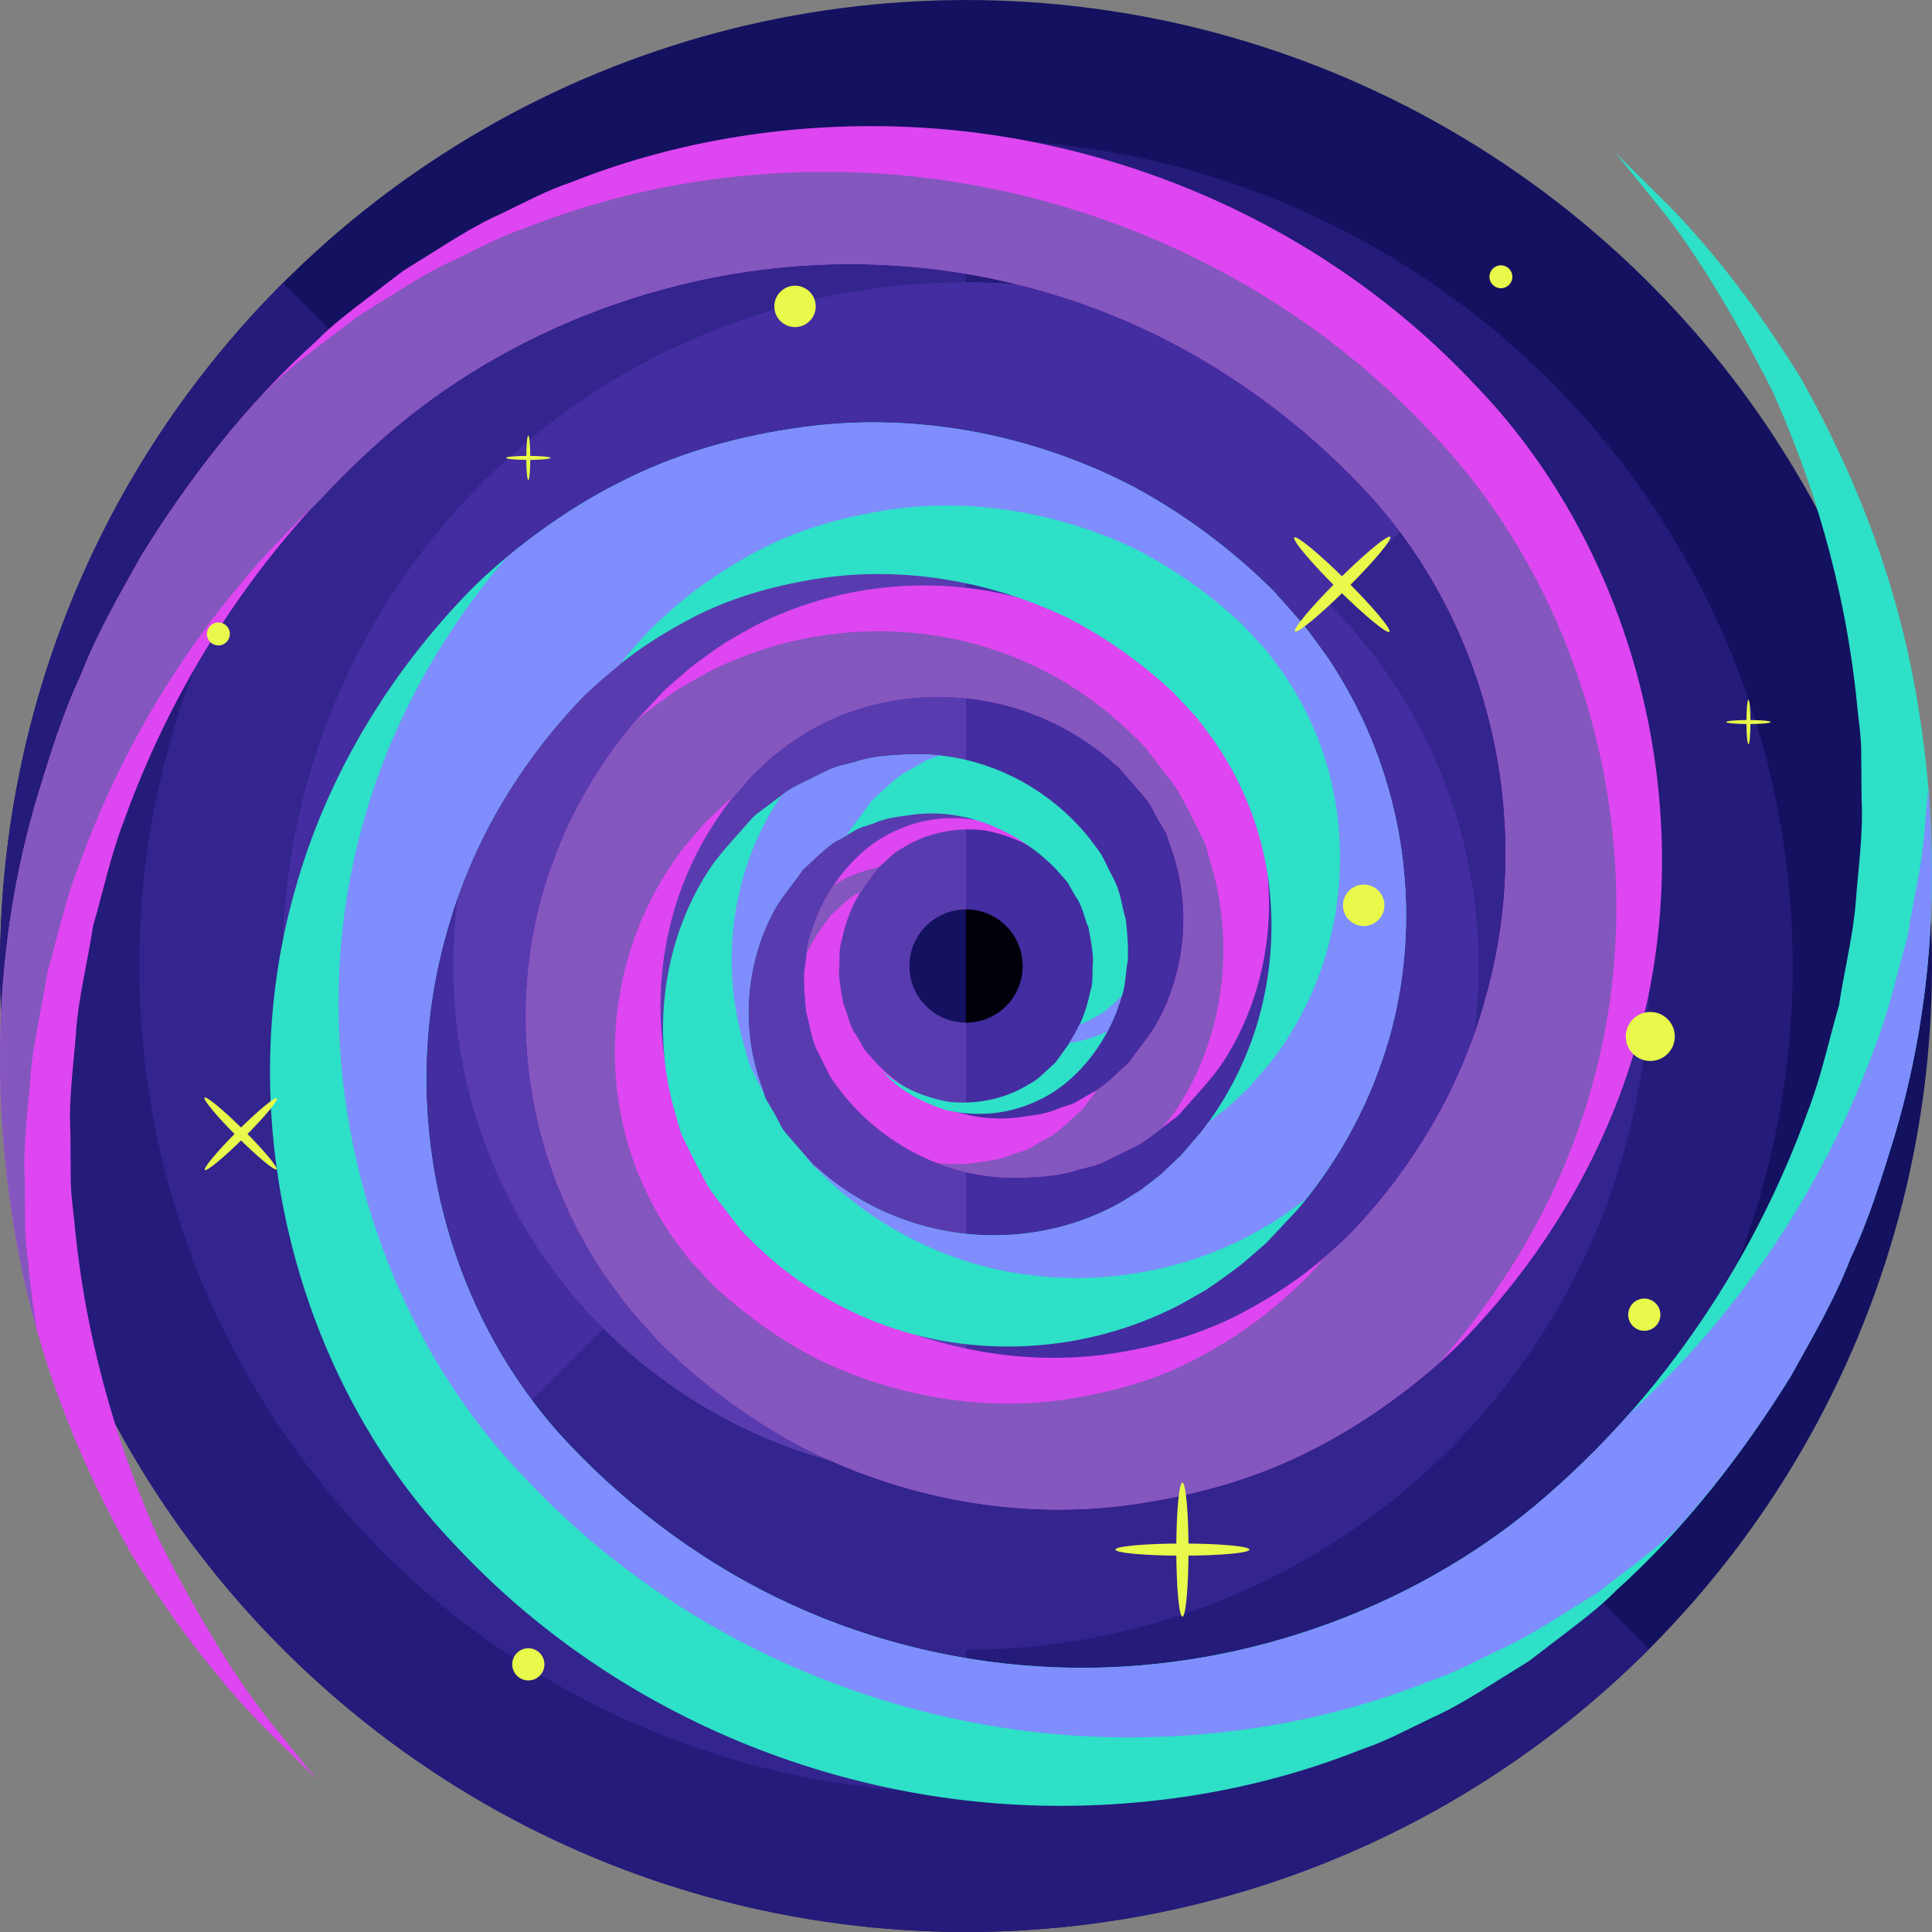 <?xml version="1.0"?>
<svg xmlns="http://www.w3.org/2000/svg" xmlns:xlink="http://www.w3.org/1999/xlink" version="1.1" id="Layer_1" x="0px" y="0px" viewBox="0 0 504.135 504.135" style="enable-background:new 0 0 504.135 504.135;" xml:space="preserve" width="512px" height="512px" class=""><rect x="0" y="0" width="504.135" height="504.135" fill="#808080" stroke="none"/><g><circle style="fill:#141160;" cx="252.068" cy="252.068" r="252.062" data-original="#141160" class=""/><g>
	<path style="fill:#241B7A;" d="M430.315,430.307c-98.446,98.446-258.048,98.414-356.494-0.016   c-98.399-98.43-98.399-258.016,0-356.462" data-original="#241B7A" class=""/>
	<circle style="fill:#241B7A;" cx="252.068" cy="252.076" r="215.725" data-original="#241B7A" class=""/>
</g><g>
	<path style="fill:#33248E;" d="M252.076,467.817C132.93,467.801,36.351,371.214,36.335,252.068   c0.016-119.131,96.61-215.71,215.741-215.733" data-original="#33248E" class=""/>
	<circle style="fill:#33248E;" cx="252.068" cy="252.076" r="178.42" data-original="#33248E" class=""/>
</g><g>
	<path style="fill:#432DA0;" d="M125.888,378.248c-69.664-69.695-69.656-182.65,0.008-252.345   c69.687-69.664,182.65-69.664,252.329,0" data-original="#432DA0" class=""/>
	<circle style="fill:#432DA0;" cx="252.068" cy="252.076" r="133.79" data-original="#432DA0" class=""/>
</g><path style="fill:#583CAF" d="M252.068,385.857c-73.886,0-133.782-59.896-133.782-133.79c0-73.878,59.896-133.774,133.782-133.782" data-original="#583CAF" class="" data-old_color="#583CAF"/><path style="fill:#DD46F0" d="M82.604,464.272c0,0-4.892-4.844-14.06-13.911c-8.948-9.169-21.425-23.954-34.233-44.772  C22.338,384.376,9.963,356.697,4.056,322.59c-5.868-33.831-6.546-74.232,5.963-115.68c3.214-10.287,6.388-20.897,11.225-31.082  c4.049-10.555,9.87-20.472,15.565-30.736c12.288-19.85,27.231-39.424,45.757-56.123c3.915-4.049,9.342-8.137,14.659-12.201  l7.987-6.097l8.31-5.191c5.545-3.466,11.138-7.01,17.211-9.704c5.963-2.851,11.863-6.081,18.251-8.2  c24.97-9.956,52.571-14.927,80.597-14.651c56.084,0.473,114.16,23.513,155.467,67.655c41.952,43.481,59.132,111.498,42.165,171.173  c-8.287,29.893-24.954,57.249-46.505,79.076c-10.169,9.988-24.615,20.645-38.337,27.443c-14.029,7.247-29.342,11.618-44.709,13.95  c-30.878,4.923-62.755-1.182-89.718-15.336c-13.383-7.294-25.561-16.463-36.163-27.018l-7.144-8.034  c-2.292-2.796-4.892-6.491-7.231-9.736c-4.324-6.632-7.885-13.17-10.823-20.228c-11.744-27.971-12.335-59.597-2.308-86.693  c4.907-13.58,12.264-26.057,21.307-36.738l7.152-7.625l0.449-0.473l1.04-1.008l0.851-0.733l1.694-1.465l3.419-2.946  c2.859-2.198,6.152-4.561,9.232-6.624c3.08-1.725,6.073-3.584,9.24-5.096c25.316-12.288,54.595-12.619,78.572-2.655  c12.004,4.923,22.686,12.272,31.342,21.063l0.835,0.811l0.425,0.402c-0.039-0.032,1.875,2.079,1.197,1.363l1.213,1.591l2.434,3.159  c1.615,2.237,3.214,3.915,4.829,6.577c1.623,2.954,3.182,5.939,4.647,8.94l2.174,4.458c0.551,1.481,0.851,2.954,1.3,4.419  c7.231,23.276,2.891,48.073-9.405,65.898c-3.206,4.34-6.94,8.2-10.342,12.123c-0.417,0.386,0.488-0.37-1.016,0.969l-0.347,0.26  l-0.701,0.504l-1.355,1.032l-2.71,2.048c-1.796,1.355-3.387,2.725-6.152,4.001c-2.505,1.245-4.986,2.473-7.452,3.694  c-2.465,1.197-4.915,1.481-7.341,2.229c-4.789,1.599-9.728,1.694-14.517,1.953c-19.472,0.504-36.313-9.2-46.474-22  c-1.095-1.481-2.166-2.796-3.198-4.403c-0.937-1.906-1.89-3.797-2.828-5.679c-2.127-3.742-2.324-7.491-3.419-11.075  c-0.394-3.671-0.693-7.318-0.496-10.784c0.638-3.45,0.512-6.924,1.843-10.004c3.718-12.501,12.485-22.126,21.102-26.183  c9.358-4.592,17.983-4.167,24.45-2.733c12.902,4.025,16.707,10.783,16.951,10.287c-0.134,0.48-4.955-5.742-17.4-8.074  c-6.081-0.748-14.273,0.118-21.362,4.671c-1.796,0.796-3.552,2.623-5.419,4.317l-1.394,1.276c0.024,0.055-0.591,0.866-0.851,1.237  c-0.709,0.985-1.434,1.969-2.143,2.97c-2.875,3.978-4.955,8.893-5.994,14.21c-0.922,2.576-0.417,5.474-0.74,8.239  c0.11,2.82,0.662,5.687,1.197,8.531c1.166,2.623,1.623,5.884,3.34,8.05l2.079,3.631c1,1.292,2.332,2.647,3.497,3.986  c8.641,8.696,22.252,15.573,36.596,13.8c3.529-0.536,7.144-0.772,10.5-2.292c1.638-0.677,3.608-1,4.986-1.906  c1.426-0.874,2.836-1.694,4.285-2.473c2.505-1.048,7.373-6.105,9.129-7.538c2.237-3.23,4.813-6.262,6.94-9.602  c7.979-13.777,9.846-31.681,3.812-47.506c-0.339-0.985-0.599-2.064-1-2.97l-1.473-2.426c-0.945-1.615-1.82-3.253-2.655-4.939  c-1.126-1.796-3.293-3.923-4.892-5.892l-2.615-3.017l-1.308-1.512c-0.906-0.969,0.819,0.922,0.52,0.63l-0.331-0.268l-0.654-0.536  c-6.751-6.065-14.761-10.823-23.521-13.785c-17.416-6.065-37.904-4.915-54.784,4.293c-2.111,1.126-4.08,2.544-6.128,3.749  l-5.159,3.978l-3.261,3.088l-1.631,1.536l-0.835,0.788c-0.268,0.244,0.882-0.803,0.252-0.197l-0.307,0.37l-5.002,5.805  c-6.215,8.097-11.083,17.313-14.155,27.175c-6.12,19.692-5.38,42.031,3.474,61.361c2.127,4.797,4.923,9.539,7.782,13.706  c1.56,1.922,2.615,3.647,4.458,5.845l6.018,6.443c8.216,7.664,17.4,14.218,27.427,19.354c20.22,9.704,43.646,13.848,66.245,10.106  c11.248-1.859,22.418-5.049,32.555-10.476c10.508-5.632,18.322-11.138,27.782-20.244c16.597-17.219,29.2-38.368,35.493-61.503  c13.351-46.238,1.15-98.627-31.988-133.537c-16.148-17.109-36.47-32.004-58.108-41.85c-21.772-9.972-45.347-15.423-68.766-16.297  c-46.86-1.851-92.711,14.935-125.661,42.614c-34.091,28.767-57.352,65.504-70.648,102.4c-3.545,9.169-5.514,18.645-8.137,27.695  c-1.402,9.318-3.757,18.337-4.403,27.325c-0.677,8.972-1.961,17.77-1.489,26.356c0.032,4.293,0.071,8.523,0.095,12.705  c0.047,4.183,0.764,8.247,1.095,12.296c3.245,32.335,12.28,59.786,21.945,81.353c10.657,21.157,20.645,36.935,28.672,47.096  C78.288,458.908,82.604,464.272,82.604,464.272z" data-original="#AC79E2" class="" data-old_color="#AC79E2"/><g>
	<path style="fill:#8357BD" d="M210.455,248.933c0.937-2.087,1.985-4.096,3.253-5.845c0.725-1.008,1.441-1.993,2.143-2.97   c0.26-0.378,0.882-1.189,0.859-1.245l1.386-1.268c1.867-1.694,3.631-3.521,5.419-4.324c0.417-0.268,0.866-0.41,1.3-0.654   c0.307-0.473,0.488-1.024,0.819-1.473c0.717-1,1.441-1.993,2.143-2.97c0.26-0.37,0.874-1.182,0.851-1.237l0.693-0.638   c-2.733,0.575-5.537,1.386-8.468,2.828c-1.103,0.52-2.198,1.142-3.308,1.835c-2.45,3.671-4.498,7.845-5.853,12.422   C210.951,245.128,210.675,247.003,210.455,248.933z" data-original="#814FC1" class="" data-old_color="#814FC1"/>
	<path style="fill:#8357BD" d="M137.042,59.524c-6.396,2.111-12.288,5.341-18.251,8.2c-6.065,2.702-11.658,6.231-17.211,9.712   l-8.302,5.183l-7.995,6.097c-5.325,4.064-10.744,8.153-14.659,12.201c-0.843,0.764-1.591,1.599-2.418,2.371   c-12.099,13.139-22.481,27.396-31.405,41.819c-5.695,10.264-11.516,20.181-15.565,30.736c-4.836,10.185-8.011,20.795-11.225,31.082   c-12.493,41.44-11.815,81.841-5.947,115.673c1.465,8.491,3.332,16.573,5.506,24.261c-0.764-4.726-1.434-9.523-1.93-14.494   c-0.331-4.033-1.048-8.09-1.087-12.28c-0.024-4.183-0.071-8.413-0.102-12.705c-0.465-8.602,0.819-17.384,1.497-26.356   c0.654-9.003,2.993-18.014,4.403-27.333c2.623-9.043,4.592-18.519,8.153-27.687c12.17-33.776,32.784-67.356,62.362-94.878   c6.286-6.774,12.95-13.32,20.204-19.448c32.957-27.68,78.801-44.465,125.661-42.614c23.426,0.866,47.002,6.325,68.766,16.297   c21.638,9.846,41.96,24.741,58.108,41.85c33.138,34.918,45.34,87.3,31.988,133.537c-6.294,23.135-18.889,44.284-35.493,61.503   c-2.135,2.048-4.151,3.86-6.152,5.569c-1.867,2.182-3.781,4.309-5.782,6.372c-9.452,9.09-17.266,14.612-27.766,20.244   c-10.153,5.427-21.315,8.617-32.555,10.461c-22.615,3.742-46.041-0.402-66.261-10.09c-10.027-5.136-19.212-11.705-27.42-19.354   l-6.018-6.443c-1.843-2.213-2.899-3.923-4.458-5.86c-2.851-4.151-5.664-8.909-7.775-13.706c-8.862-19.306-9.61-41.645-3.474-61.345   c3.064-9.862,7.932-19.086,14.155-27.183l4.986-5.805l0.323-0.378c0.614-0.607-0.528,0.441-0.26,0.197l0.827-0.78l1.631-1.536   l3.261-3.088l2.064-1.583l4.096-4.766l0.307-0.37c0.63-0.607-0.52,0.441-0.252,0.197l0.835-0.788l1.631-1.536l3.261-3.088   l5.159-3.978c2.056-1.205,4.025-2.623,6.128-3.749c16.888-9.208,37.368-10.358,54.784-4.293c8.759,2.954,16.77,7.712,23.521,13.785   l0.654,0.536l0.331,0.268c0.291,0.291-1.434-1.591-0.52-0.63l1.308,1.512l2.615,3.017c1.599,1.969,3.773,4.096,4.892,5.892   c0.827,1.694,1.709,3.332,2.655,4.939l1.473,2.426c0.402,0.906,0.662,1.985,1,2.97c6.034,15.825,4.159,33.729-3.812,47.506   c-2.127,3.34-4.703,6.372-6.94,9.602c-1.599,1.292-5.679,5.459-8.31,7.018c-1.237,1.631-2.458,3.245-3.631,4.923   c-1.757,1.418-6.617,6.491-9.121,7.538c-1.449,0.772-2.859,1.583-4.277,2.473c-1.386,0.89-3.356,1.229-5.002,1.906   c-3.356,1.52-6.971,1.741-10.492,2.276c-3.096,0.386-6.136,0.307-9.129-0.063c6.672,2.584,13.958,4.064,21.717,3.86   c4.781-0.26,9.72-0.354,14.517-1.953c2.426-0.756,4.868-1.032,7.341-2.229c2.465-1.213,4.947-2.45,7.452-3.694   c2.773-1.276,4.364-2.647,6.152-4.001l1.126-0.843c1.15-1.371,2.347-2.71,3.411-4.151c12.304-17.849,16.636-42.63,9.413-65.906   c-0.457-1.465-0.748-2.938-1.308-4.411l-2.174-4.466c-1.449-3.001-3.017-5.986-4.632-8.932c-1.631-2.67-3.214-4.348-4.836-6.569   L300.322,197l-1.197-1.591c0.662,0.717-1.252-1.394-1.213-1.355l-0.418-0.402l-0.827-0.811   c-8.665-8.799-19.354-16.132-31.35-21.063c-23.977-9.964-53.248-9.626-78.572,2.647c-3.159,1.52-6.152,3.379-9.247,5.096   c-3.08,2.064-6.365,4.427-9.224,6.624l-2.592,2.237l-0.079,0.087c-9.043,10.673-16.4,23.15-21.307,36.738   c-10.027,27.097-9.437,58.73,2.308,86.693c2.938,7.058,6.498,13.603,10.823,20.228c2.339,3.245,4.939,6.94,7.231,9.736l7.144,8.034   c10.602,10.555,22.78,19.724,36.163,27.018c26.963,14.155,58.841,20.259,89.718,15.336c15.368-2.339,30.681-6.711,44.709-13.95   c11.563-5.727,23.473-14.186,33.083-22.693c18.306-20.535,32.421-45.182,39.826-71.893c16.983-59.683-0.197-127.701-42.157-171.181   c-41.354-44.15-99.415-67.19-155.498-67.671C189.612,44.59,162.011,49.56,137.042,59.524z" data-original="#814FC1" class="" data-old_color="#814FC1"/>
</g><path style="fill:#2DE0C7" d="M421.54,39.879c0,0,4.884,4.836,14.052,13.903c8.948,9.169,21.433,23.962,34.233,44.765  c11.981,21.22,24.355,48.9,30.247,83.015c5.884,33.824,6.546,74.224-5.963,115.673c-3.206,10.295-6.38,20.89-11.225,31.074  c-4.049,10.555-9.862,20.48-15.557,30.736c-12.28,19.85-27.231,39.432-45.757,56.123c-3.923,4.049-9.342,8.137-14.659,12.201  l-7.987,6.105l-8.31,5.167c-5.553,3.474-11.138,7.018-17.203,9.704c-5.986,2.859-11.871,6.089-18.259,8.2  c-24.97,9.956-52.563,14.935-80.597,14.659c-56.084-0.48-114.168-23.505-155.475-67.679C77.13,360.06,59.95,292.035,76.941,232.368  c8.263-29.877,24.93-57.234,46.505-79.076c10.153-9.98,24.6-20.645,38.321-27.435c14.029-7.255,29.326-11.611,44.717-13.966  c30.862-4.923,62.748,1.197,89.71,15.344c13.391,7.302,25.561,16.463,36.155,27.01l7.152,8.042c2.3,2.788,4.884,6.483,7.231,9.728  c4.332,6.64,7.885,13.178,10.823,20.228c11.737,27.971,12.335,59.605,2.292,86.717c-4.899,13.572-12.249,26.033-21.307,36.722  l-7.136,7.617l-0.457,0.48l-1.032,1.016l-0.851,0.725l-1.694,1.481l-3.419,2.938c-2.859,2.198-6.152,4.569-9.232,6.632  c-3.088,1.725-6.073,3.584-9.247,5.088c-25.309,12.28-54.587,12.619-78.557,2.647c-11.997-4.923-22.701-12.264-31.35-21.063  l-0.835-0.803l-0.41-0.402c0.031,0.032-1.89-2.079-1.213-1.371l-1.213-1.583l-2.434-3.167c-1.631-2.213-3.214-3.907-4.829-6.569  c-1.623-2.954-3.182-5.939-4.655-8.925l-2.174-4.474c-0.536-1.481-0.851-2.938-1.292-4.419c-7.223-23.276-2.883-48.073,9.405-65.898  c3.198-4.324,6.94-8.208,10.335-12.123c0.433-0.394-0.488,0.37,1.048-0.977l0.323-0.26l0.693-0.512l1.363-1.024l2.718-2.048  c1.804-1.347,3.403-2.725,6.152-4.001c2.497-1.237,5.002-2.473,7.459-3.679c2.458-1.197,4.907-1.481,7.326-2.237  c4.789-1.599,9.736-1.686,14.541-1.953c19.456-0.496,36.289,9.2,46.458,21.992c1.087,1.489,2.166,2.804,3.19,4.403  c0.945,1.914,1.89,3.812,2.836,5.679c2.127,3.742,2.324,7.499,3.419,11.083c0.402,3.663,0.693,7.31,0.496,10.784  c-0.646,3.45-0.52,6.924-1.851,10.004c-3.718,12.509-12.477,22.126-21.094,26.183c-9.358,4.584-17.975,4.167-24.458,2.725  c-12.895-4.017-16.707-10.784-16.951-10.295c0.142-0.48,4.97,5.75,17.408,8.09c6.081,0.756,14.273-0.126,21.354-4.663  c1.804-0.819,3.56-2.647,5.427-4.34l1.378-1.26c-0.016-0.063,0.599-0.859,0.866-1.245c0.701-0.985,1.418-1.953,2.143-2.97  c2.875-3.986,4.939-8.893,5.986-14.202c0.914-2.584,0.41-5.474,0.74-8.247c-0.118-2.812-0.662-5.695-1.197-8.531  c-1.166-2.623-1.623-5.892-3.348-8.05l-2.072-3.647c-1-1.284-2.339-2.639-3.497-3.978c-8.641-8.696-22.26-15.573-36.596-13.792  c-3.529,0.536-7.144,0.764-10.484,2.292c-1.662,0.677-3.623,1-5.01,1.906c-1.426,0.89-2.82,1.701-4.285,2.473  c-2.497,1.04-7.365,6.113-9.114,7.53c-2.237,3.245-4.813,6.27-6.947,9.61c-7.979,13.777-9.846,31.673-3.812,47.506  c0.354,0.969,0.599,2.048,1.016,2.954l1.449,2.434c0.953,1.615,1.827,3.261,2.655,4.955c1.134,1.788,3.293,3.923,4.892,5.892  l2.623,3.001l1.315,1.52c0.898,0.969-0.819-0.906-0.52-0.63l0.315,0.276l0.662,0.536c6.743,6.065,14.769,10.815,23.52,13.785  c17.416,6.065,37.896,4.907,54.776-4.309c2.119-1.126,4.08-2.521,6.136-3.742l5.159-3.986l3.261-3.096l1.631-1.536l0.835-0.772  c0.268-0.26-0.874,0.788-0.252,0.181l0.307-0.37l4.994-5.797c6.223-8.105,11.083-17.321,14.163-27.183  c6.105-19.692,5.372-42.031-3.474-61.353c-2.119-4.797-4.923-9.539-7.782-13.706c-1.568-1.938-2.623-3.647-4.458-5.868l-6.018-6.435  c-8.216-7.656-17.4-14.21-27.427-19.361c-20.228-9.704-43.646-13.832-66.261-10.09c-11.232,1.851-22.402,5.033-32.555,10.468  c-10.492,5.624-18.306,11.146-27.766,20.244c-16.605,17.235-29.216,38.384-35.509,61.519c-13.336,46.23-1.142,98.619,31.996,133.522  c16.14,17.124,36.462,32.012,58.1,41.858c21.78,9.972,45.347,15.415,68.773,16.289c46.868,1.843,92.711-14.935,125.661-42.614  c34.107-28.767,57.344-65.505,70.648-102.4c3.537-9.153,5.506-18.645,8.137-27.695c1.402-9.311,3.742-18.33,4.403-27.333  c0.677-8.972,1.953-17.762,1.497-26.348c-0.039-4.293-0.087-8.531-0.102-12.705c-0.032-4.183-0.756-8.247-1.095-12.288  c-3.245-32.327-12.272-59.778-21.945-81.361c-10.665-21.15-20.645-36.935-28.672-47.088C425.849,45.235,421.54,39.879,421.54,39.879  z" data-original="#22D0FF" class="active-path" data-old_color="#22D0FF"/><g>
	<path style="fill:#7F8DFD" d="M437.483,399.059c11.406-12.642,21.323-26.23,29.846-40.015   c5.695-10.264,11.508-20.181,15.557-30.736c4.844-10.185,8.019-20.787,11.225-31.074c9.649-31.972,11.406-63.275,9.035-91.451   c-0.323,3.765-0.709,7.546-0.992,11.374c-0.662,9.003-3.009,18.022-4.411,27.333c-2.631,9.051-4.6,18.534-8.137,27.695   c-12.493,34.643-33.879,69.081-64.677,96.981c-7.278,8.184-15.21,15.998-23.859,23.308c-32.957,27.68-78.793,44.465-125.661,42.614   c-23.434-0.874-47.002-6.325-68.773-16.289c-21.638-9.846-41.96-24.741-58.1-41.858c-33.146-34.911-45.34-87.292-32.004-133.53   c6.294-23.142,18.897-44.284,35.509-61.519c3.285-3.151,6.357-5.766,9.405-8.208c2.702-3.34,5.514-6.601,8.483-9.689   c9.46-9.09,17.274-14.612,27.782-20.244c10.138-5.419,21.307-8.609,32.555-10.468c22.615-3.742,46.025,0.394,66.269,10.09   c10.012,5.152,19.196,11.705,27.404,19.361l6.018,6.435c1.843,2.213,2.891,3.923,4.458,5.868c2.851,4.159,5.679,8.909,7.79,13.698   c8.838,19.33,9.594,41.661,3.466,61.361c-3.064,9.862-7.924,19.078-14.155,27.168l-5.002,5.813l-0.299,0.37   c-0.622,0.599,0.512-0.449,0.252-0.197l-0.843,0.788l-1.615,1.536l-3.277,3.096l-5.151,3.97c-0.118,0.063-0.221,0.142-0.339,0.197   c-0.544,0.772-1.048,1.583-1.623,2.339l-4.994,5.797l-0.307,0.37c-0.622,0.599,0.52-0.449,0.252-0.181l-0.835,0.772l-1.631,1.536   l-3.261,3.096l-5.159,3.986c-2.064,1.213-4.025,2.615-6.136,3.742c-16.888,9.216-37.36,10.366-54.776,4.309   c-8.751-2.97-16.778-7.719-23.52-13.785l-0.662-0.536l-0.315-0.276c-0.299-0.276,1.426,1.599,0.52,0.63l-1.315-1.52l-1.827-2.111   l0.142,0.197l1.221,1.583c-0.67-0.709,1.237,1.402,1.205,1.371l0.417,0.402l0.827,0.803c8.665,8.799,19.354,16.124,31.35,21.063   c23.969,9.972,53.248,9.633,78.572-2.647c3.151-1.52,6.168-3.387,9.24-5.104c2.702-1.804,5.506-3.828,8.097-5.782   c8.019-10.043,14.643-21.496,19.125-33.91c10.043-27.112,9.444-58.746-2.292-86.717c-2.938-7.058-6.491-13.596-10.823-20.228   c-2.347-3.245-4.931-6.94-7.231-9.728l-7.152-8.042c-10.594-10.539-22.764-19.708-36.155-27.01   c-26.963-14.139-58.849-20.259-89.71-15.344c-15.392,2.355-30.688,6.711-44.717,13.966c-10.153,5.025-20.708,12.186-29.641,19.621   c-17.069,19.952-30.255,43.536-37.297,68.994c-16.983,59.676,0.197,127.709,42.157,171.166   c41.299,44.15,99.383,67.198,155.475,67.679c28.034,0.26,55.619-4.71,80.581-14.659c6.396-2.127,12.296-5.341,18.267-8.2   c6.057-2.694,11.642-6.231,17.195-9.704l8.31-5.183l7.995-6.089C429.346,406.014,433.789,402.525,437.483,399.059z" data-original="#14A2F2" class="" data-old_color="#14A2F2"/>
	<path style="fill:#7F8DFD" d="M292.682,259.953l-0.677,0.63c-1.875,1.694-3.639,3.521-5.427,4.34   c-1.607,1.016-3.277,1.812-4.962,2.489c-0.78,1.678-1.654,3.277-2.662,4.766c3.206-0.504,6.522-1.355,10.019-3.033   c1.386-2.615,2.568-5.419,3.45-8.381C292.54,260.504,292.595,260.228,292.682,259.953z" data-original="#14A2F2" class="" data-old_color="#14A2F2"/>
	<path style="fill:#7F8DFD" d="M202.672,236.369c2.135-3.34,4.71-6.372,6.947-9.61c1.757-1.418,6.617-6.491,9.114-7.53   c0.756-0.394,1.465-0.843,2.198-1.268c2.048-3.127,4.458-6.034,6.577-9.098c1.764-1.426,6.617-6.491,9.137-7.538   c1.441-0.78,2.851-1.591,4.269-2.473c1.213-0.796,2.883-1.166,4.387-1.701c-2.426-0.268-4.915-0.386-7.428-0.323   c-4.797,0.268-9.744,0.354-14.541,1.953c-2.418,0.748-4.86,1.04-7.326,2.237c-2.458,1.205-4.962,2.442-7.459,3.679   c-1.906,0.89-3.245,1.827-4.49,2.765c-0.071,0.095-0.165,0.181-0.228,0.284c-12.296,17.833-16.636,42.63-9.413,65.898   c0.441,1.481,0.756,2.938,1.308,4.419l2.158,4.474c0.473,0.953,1.016,1.906,1.497,2.875c-0.158-0.52-0.339-1.032-0.52-1.536   C192.826,268.042,194.693,250.146,202.672,236.369z" data-original="#14A2F2" class="" data-old_color="#14A2F2"/>
</g><g>
	
		<ellipse transform="matrix(-0.709 -0.706 0.706 -0.709 -101.739 549.751)" style="fill:#E8F94B" cx="62.624" cy="295.879" rx="13.249" ry="1.205" data-original="#F4EBC1" class="" data-old_color="#F4EBC1"/>
	
		<ellipse transform="matrix(0.709 -0.706 0.706 0.709 -190.488 130.414)" style="fill:#E8F94B" cx="62.685" cy="295.885" rx="13.249" ry="1.205" data-original="#F4EBC1" class="" data-old_color="#F4EBC1"/>
	<ellipse style="fill:#E8F94B" cx="456.238" cy="188.399" rx="0.528" ry="5.805" data-original="#F4EBC1" class="" data-old_color="#F4EBC1"/>
	<ellipse style="fill:#E8F94B" cx="456.238" cy="188.406" rx="5.813" ry="0.528" data-original="#F4EBC1" class="" data-old_color="#F4EBC1"/>
	<ellipse style="fill:#E8F94B" cx="137.853" cy="119.475" rx="0.528" ry="5.805" data-original="#F4EBC1" class="" data-old_color="#F4EBC1"/>
	<ellipse style="fill:#E8F94B" cx="137.853" cy="119.483" rx="5.813" ry="0.528" data-original="#F4EBC1" class="" data-old_color="#F4EBC1"/>
	
		<ellipse transform="matrix(-0.71 -0.704 0.704 -0.71 491.356 507.304)" style="fill:#E8F94B" cx="350.114" cy="152.499" rx="17.487" ry="1.583" data-original="#F4EBC1" class="" data-old_color="#F4EBC1"/>
	
		<ellipse transform="matrix(0.71 -0.705 0.705 0.71 -5.719 291.019)" style="fill:#E8F94B" cx="350.125" cy="152.446" rx="17.487" ry="1.583" data-original="#F4EBC1" class="" data-old_color="#F4EBC1"/>
	<ellipse style="fill:#E8F94B" cx="308.538" cy="404.352" rx="1.591" ry="17.495" data-original="#F4EBC1" class="" data-old_color="#F4EBC1"/>
	<ellipse style="fill:#E8F94B" cx="308.546" cy="404.352" rx="17.487" ry="1.583" data-original="#F4EBC1" class="" data-old_color="#F4EBC1"/>
	<circle style="fill:#E8F94B" cx="56.988" cy="165.422" r="3.001" data-original="#F4EBC1" class="" data-old_color="#F4EBC1"/>
	<circle style="fill:#E8F94B" cx="391.647" cy="72.222" r="2.993" data-original="#F4EBC1" class="" data-old_color="#F4EBC1"/>
	<circle style="fill:#E8F94B" cx="355.847" cy="236.235" r="5.411" data-original="#F4EBC1" class="" data-old_color="#F4EBC1"/>
	<circle style="fill:#E8F94B" cx="207.453" cy="79.949" r="5.404" data-original="#F4EBC1" class="" data-old_color="#F4EBC1"/>
	<circle style="fill:#E8F94B" cx="429.063" cy="343.054" r="4.206" data-original="#F4EBC1" class="" data-old_color="#F4EBC1"/>
	<path style="fill:#E8F94B" d="M142.067,434.292c0,2.324-1.875,4.198-4.183,4.198c-2.355,0-4.222-1.875-4.222-4.198   c0-2.324,1.867-4.198,4.222-4.198C140.192,430.094,142.067,431.969,142.067,434.292z" data-original="#F4EBC1" class="" data-old_color="#F4EBC1"/>
	<path style="fill:#E8F94B" d="M437.026,270.46c0,3.521-2.867,6.388-6.396,6.388c-3.552,0-6.396-2.859-6.396-6.388   c0-3.537,2.836-6.396,6.396-6.396C434.159,264.056,437.026,266.924,437.026,270.46z" data-original="#F4EBC1" class="" data-old_color="#F4EBC1"/>
</g><circle style="fill:#141160;" cx="252.068" cy="252.076" r="14.769" data-original="#141160" class=""/><path style="fill:#00000A;" d="M252.068,237.306c8.153,0,14.769,6.609,14.769,14.769c0,8.153-6.617,14.769-14.769,14.769" data-original="#00000A" class=""/></g> </svg>
